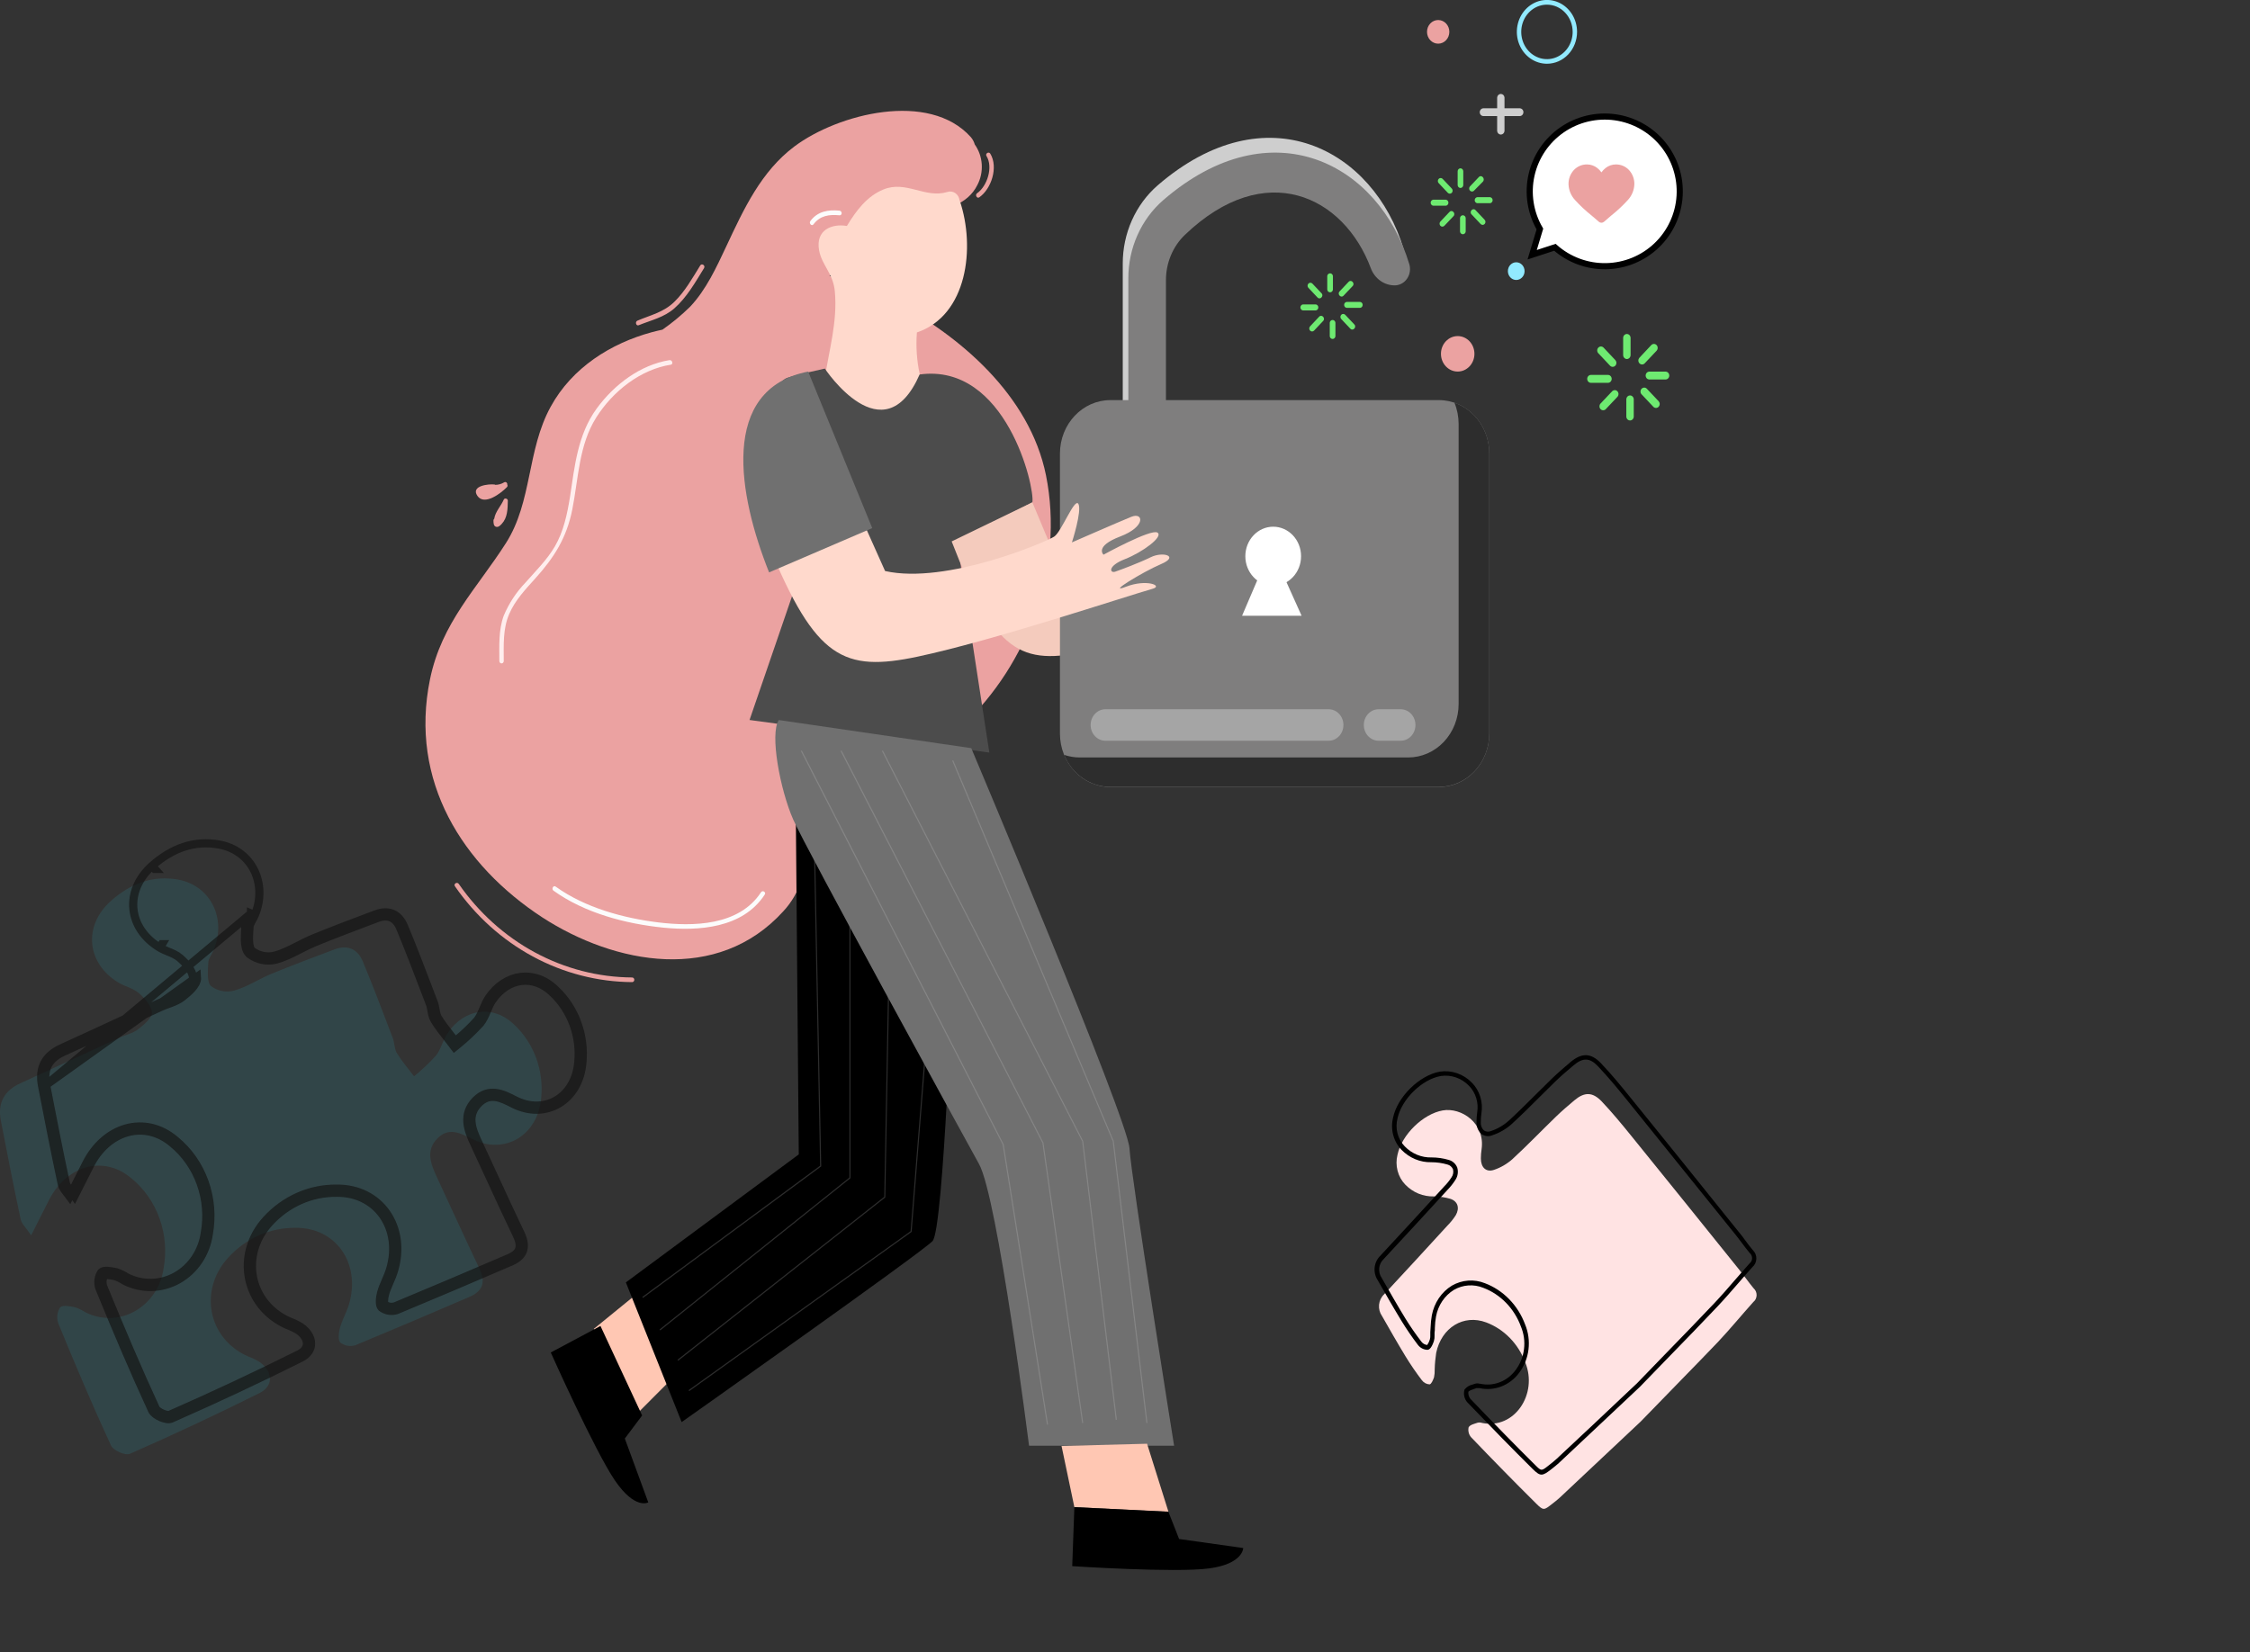 <svg width="275" height="202" viewBox="0 0 275 202" fill="none" xmlns="http://www.w3.org/2000/svg">
<rect x="0" y="0" width="275" height="202" fill="#333333" stroke="none"/>
<g clip-path="url(#clip0)">
<path d="M78.306 157.789L72.58 162.456L76.963 173.727L82.963 167.71" fill="#FFC7B3"/>
<path d="M52.56 83.027C53.989 76.094 58.276 71.978 61.848 66.377C65.071 61.3 64.378 55.055 67.305 49.722C69.937 44.917 74.67 41.974 79.66 40.614C80.095 40.495 80.53 40.398 80.965 40.301C82.158 39.471 83.284 38.538 84.333 37.512C86.304 35.434 87.556 32.696 88.77 30.112C90.918 25.518 93.04 20.942 97.106 17.896C102.43 13.912 113.549 11.066 118.652 16.758C118.876 17.017 119.043 17.326 119.14 17.663C119.64 18.367 119.935 19.21 119.992 20.089C120.048 20.968 119.862 21.846 119.457 22.615C118.265 25.04 115.37 25.837 112.979 25.786C111.357 25.68 109.745 25.433 108.161 25.046C105.884 27.818 104.149 31.683 101.377 33.726C104.043 34.401 106.626 35.402 109.074 36.709C117.244 40.984 125.849 48.27 127.842 58.1C130.109 69.371 125.629 81.194 117.636 88.708C113.576 92.516 108.854 95.447 104.046 98.248C102.768 101.566 101.081 104.612 98.863 106.724C98.593 106.98 98.31 107.219 98.014 107.441C97.554 108.941 96.768 110.305 95.721 111.425C87.696 120.243 75.201 117.937 66.258 112.137C56.568 105.79 49.988 95.538 52.56 83.027Z" fill="#EBA2A1"/>
<path d="M100.109 30.59C99.663 28.097 101.683 27.311 103.509 27.624C104.637 25.757 105.959 23.987 107.978 23.162C110.75 22.023 113.076 24.3 115.788 23.469C115.949 23.415 116.119 23.399 116.286 23.422C116.453 23.446 116.613 23.508 116.755 23.604C116.897 23.7 117.017 23.828 117.107 23.979C117.197 24.13 117.255 24.299 117.276 24.477C117.288 24.501 117.299 24.525 117.309 24.551C119.237 30.243 118.238 38.559 112.066 40.642C111.93 42.359 112.048 44.087 112.415 45.766C112.679 46.71 112.727 47.707 112.555 48.674C112.568 48.869 112.536 49.064 112.463 49.243C112.411 49.392 112.346 49.534 112.27 49.67C112.283 49.894 112.229 50.115 112.115 50.304C112.001 50.492 111.833 50.637 111.636 50.718C109.574 51.737 107.608 52.425 105.314 51.93C104.369 51.769 103.475 51.366 102.709 50.758C101.634 49.847 101.511 48.686 100.909 47.473C100.773 47.218 100.723 46.92 100.77 46.631C100.77 46.574 100.77 46.523 100.77 46.46C101.307 42.88 102.381 39.322 102.037 35.645C101.849 33.431 100.447 32.446 100.109 30.59Z" fill="#FFD9CC"/>
<path d="M200.528 173.79L190.66 183.068C190.354 183.353 190.021 183.609 189.693 183.865C188.716 184.628 188.646 184.702 187.749 183.808C185.063 181.144 182.415 178.435 179.794 175.697C179.656 175.536 179.557 175.342 179.506 175.132C179.454 174.922 179.452 174.702 179.498 174.49C179.675 174.171 180.223 174.057 180.626 173.921C180.806 173.888 180.99 173.902 181.163 173.961C185.117 174.769 187.991 170.403 186.422 166.561C186.003 165.433 185.361 164.413 184.539 163.57C183.717 162.726 182.735 162.079 181.657 161.671C178.88 160.629 176.179 162.297 175.534 165.394C175.43 166.062 175.369 166.737 175.351 167.415C175.363 167.738 175.336 168.061 175.271 168.377C175.158 168.707 174.938 169.213 174.734 169.242C174.551 169.235 174.373 169.186 174.21 169.1C174.047 169.013 173.903 168.891 173.788 168.741C173.081 167.813 172.42 166.848 171.806 165.849C170.812 164.216 169.862 162.548 168.911 160.88C168.633 160.485 168.505 159.994 168.552 159.503C168.6 159.013 168.82 158.559 169.169 158.233C171.751 155.455 174.322 152.664 176.882 149.86C177.272 149.47 177.621 149.037 177.924 148.568C178.429 147.691 178.182 146.86 177.264 146.558C176.602 146.365 175.919 146.265 175.233 146.262C174.594 146.28 173.957 146.163 173.361 145.917C172.765 145.67 172.222 145.3 171.763 144.828C171.31 144.362 170.983 143.777 170.815 143.133C170.647 142.488 170.644 141.808 170.807 141.162C171.344 138.68 173.949 136.176 176.324 135.754C178.606 135.35 181.539 137.308 181.083 140.496C181.027 140.873 180.998 141.253 180.997 141.635C180.997 142.705 181.62 143.342 182.581 143.023C183.425 142.743 184.207 142.286 184.88 141.68C186.696 140.007 188.409 138.219 190.187 136.5C190.902 135.806 191.665 135.157 192.422 134.519C193.647 133.489 194.64 133.472 195.763 134.65C197.009 135.965 198.175 137.377 199.324 138.794C203.772 144.285 208.209 149.788 212.635 155.302C213.215 156.024 213.742 156.793 214.338 157.504C214.454 157.608 214.546 157.737 214.609 157.883C214.671 158.03 214.701 158.189 214.697 158.349C214.693 158.51 214.654 158.667 214.585 158.81C214.515 158.952 214.416 159.076 214.295 159.172C212.85 160.783 211.475 162.462 209.998 164.033C207.204 166.959 204.341 169.845 200.528 173.79Z" fill="#FFE3E3"/>
<path d="M188.404 180.273C188.093 180.273 187.787 180.046 187.292 179.551C184.891 177.171 182.367 174.593 179.337 171.433C179.156 171.229 179.03 170.978 178.969 170.705C178.909 170.432 178.917 170.148 178.993 169.879C179.25 169.553 179.608 169.333 180.003 169.259C180.095 169.23 180.186 169.202 180.266 169.168C180.46 169.109 180.664 169.109 180.857 169.168H180.938C181.73 169.34 182.551 169.275 183.31 168.98C184.069 168.686 184.735 168.173 185.235 167.5C185.795 166.76 186.152 165.871 186.267 164.93C186.383 163.99 186.252 163.034 185.89 162.166C185.487 161.075 184.868 160.087 184.074 159.271C183.28 158.455 182.329 157.829 181.287 157.436C180.708 157.202 180.088 157.103 179.47 157.146C178.851 157.189 178.249 157.374 177.704 157.687C177.14 158.032 176.652 158.503 176.274 159.065C175.896 159.628 175.636 160.27 175.513 160.948C175.433 161.397 175.386 161.852 175.373 162.309C175.373 162.519 175.373 162.724 175.335 162.929C175.335 163.032 175.335 163.134 175.335 163.237C175.349 163.485 175.32 163.734 175.249 163.971C174.911 164.967 174.589 165.007 174.481 165.018C174.255 165.016 174.031 164.96 173.827 164.856C173.623 164.752 173.443 164.601 173.3 164.415C172.587 163.478 171.92 162.504 171.301 161.495C170.351 159.941 169.427 158.324 168.535 156.765L168.395 156.52C168.093 156.067 167.957 155.514 168.012 154.962C168.067 154.411 168.311 153.9 168.696 153.526C171.226 150.81 173.686 148.129 176.41 145.158L176.49 145.067C176.835 144.724 177.143 144.343 177.409 143.929C177.509 143.788 177.577 143.625 177.608 143.453C177.639 143.28 177.631 143.102 177.586 142.932C177.519 142.79 177.424 142.665 177.306 142.566C177.188 142.468 177.05 142.398 176.904 142.363C176.265 142.178 175.606 142.084 174.943 142.084C174.268 142.1 173.597 141.974 172.969 141.712C172.341 141.45 171.769 141.058 171.285 140.559C170.804 140.057 170.455 139.43 170.276 138.74C170.097 138.051 170.093 137.323 170.265 136.631C170.802 134.081 173.488 131.451 175.996 131.007C176.704 130.903 177.425 130.972 178.104 131.209C178.782 131.445 179.401 131.844 179.912 132.373C180.373 132.844 180.719 133.427 180.921 134.072C181.122 134.717 181.172 135.404 181.067 136.073C181.015 136.433 180.988 136.796 180.986 137.16C180.968 137.353 180.994 137.547 181.06 137.727C181.126 137.907 181.232 138.068 181.368 138.196C181.493 138.281 181.635 138.332 181.783 138.345C181.93 138.359 182.079 138.336 182.216 138.276C183.027 138.01 183.778 137.572 184.424 136.99C185.557 135.948 186.675 134.832 187.754 133.757C188.41 133.108 189.06 132.459 189.726 131.815C190.392 131.172 191.197 130.478 191.971 129.823C193.335 128.685 194.474 128.719 195.667 129.977C196.94 131.309 198.132 132.76 199.244 134.138C203.38 139.238 207.498 144.348 211.598 149.467L212.544 150.64C212.807 150.964 213.081 151.306 213.312 151.642C213.543 151.977 213.919 152.45 214.241 152.837C214.379 152.967 214.488 153.128 214.561 153.307C214.634 153.487 214.67 153.681 214.665 153.876C214.661 154.072 214.616 154.264 214.535 154.439C214.453 154.614 214.336 154.769 214.193 154.892C213.618 155.529 213.059 156.173 212.501 156.821C211.658 157.795 210.782 158.802 209.88 159.759C207.962 161.791 206.007 163.8 203.74 166.128L200.431 169.544L199.083 170.813C196.65 173.09 193.609 175.964 190.564 178.822C190.279 179.089 189.973 179.329 189.677 179.556L189.581 179.636C189.043 180.051 188.721 180.273 188.404 180.273ZM180.508 169.697H180.454L180.17 169.8C179.896 169.891 179.552 170.005 179.466 170.158C179.451 170.312 179.465 170.468 179.509 170.616C179.552 170.763 179.624 170.9 179.719 171.018C182.743 174.177 185.267 176.756 187.663 179.129C188.388 179.847 188.388 179.852 189.231 179.192L189.36 179.089C189.65 178.862 189.946 178.634 190.214 178.384C193.26 175.537 196.3 172.691 198.734 170.375L200.077 169.111C201.264 167.881 202.354 166.76 203.38 165.696C205.647 163.367 207.602 161.352 209.52 159.326C210.411 158.381 211.282 157.379 212.119 156.406C212.683 155.757 213.248 155.108 213.817 154.471C213.915 154.4 213.995 154.305 214.052 154.195C214.109 154.085 214.14 153.963 214.144 153.837C214.148 153.712 214.123 153.588 214.073 153.474C214.023 153.361 213.948 153.261 213.854 153.184C213.521 152.791 213.21 152.37 212.904 151.966C212.598 151.562 212.41 151.3 212.152 150.981L211.206 149.809C207.085 144.693 202.966 139.583 198.852 134.479C197.745 133.113 196.564 131.673 195.307 130.353C194.308 129.3 193.475 129.271 192.325 130.239C191.557 130.888 190.805 131.525 190.102 132.208C189.398 132.891 188.791 133.495 188.141 134.144C187.067 135.225 185.933 136.341 184.789 137.394C184.088 138.026 183.273 138.5 182.394 138.788C182.177 138.88 181.943 138.913 181.711 138.885C181.48 138.858 181.258 138.769 181.067 138.629C180.862 138.449 180.701 138.219 180.597 137.96C180.492 137.701 180.447 137.419 180.465 137.138C180.466 136.743 180.494 136.349 180.551 135.959C180.642 135.379 180.598 134.783 180.424 134.224C180.25 133.665 179.951 133.159 179.552 132.749C179.103 132.281 178.558 131.929 177.96 131.72C177.362 131.511 176.727 131.45 176.104 131.542C173.778 131.952 171.307 134.388 170.807 136.728C170.651 137.329 170.651 137.963 170.806 138.563C170.961 139.164 171.266 139.71 171.688 140.143C172.123 140.591 172.639 140.942 173.205 141.175C173.77 141.408 174.374 141.517 174.981 141.498C175.691 141.498 176.398 141.601 177.081 141.805C177.309 141.866 177.519 141.983 177.697 142.145C177.875 142.306 178.016 142.51 178.107 142.739C178.182 142.99 178.2 143.255 178.162 143.515C178.124 143.774 178.03 144.021 177.887 144.236C177.599 144.69 177.266 145.11 176.893 145.488L176.813 145.579C174.084 148.551 171.624 151.232 169.094 153.947C168.797 154.23 168.611 154.62 168.57 155.04C168.53 155.461 168.638 155.883 168.873 156.224L169.013 156.469C169.905 158.028 170.823 159.639 171.769 161.187C172.377 162.171 173.034 163.121 173.735 164.033C173.821 164.145 173.928 164.238 174.049 164.305C174.17 164.373 174.302 164.414 174.438 164.426C174.581 164.221 174.69 163.992 174.761 163.749C174.808 163.573 174.826 163.39 174.814 163.208C174.814 163.089 174.814 162.975 174.814 162.861C174.814 162.747 174.841 162.457 174.852 162.258C174.868 161.77 174.918 161.285 175.002 160.806C175.142 160.049 175.434 159.333 175.857 158.705C176.281 158.078 176.826 157.554 177.457 157.169C178.069 156.816 178.746 156.607 179.441 156.556C180.136 156.505 180.833 156.613 181.486 156.873C182.597 157.293 183.611 157.96 184.459 158.83C185.306 159.7 185.969 160.752 186.401 161.916C186.8 162.879 186.943 163.94 186.815 164.984C186.686 166.027 186.29 167.014 185.67 167.836C185.107 168.592 184.357 169.166 183.503 169.496C182.649 169.826 181.726 169.897 180.836 169.703H180.744C180.666 169.694 180.587 169.692 180.508 169.697Z" fill="black"/>
<path d="M83.312 173.852L76.496 156.775L97.628 141.127L97.171 88.406L116.482 117.778C116.482 117.778 115.343 150.275 113.979 151.721C112.614 153.166 83.312 173.852 83.312 173.852Z" fill="black"/>
<path d="M120.918 92.003L91.611 88.019L99.792 64.186C99.792 64.186 91.955 47.245 96.381 46.141C96.999 45.902 100.813 45.06 100.813 45.06C100.813 45.06 107.968 55.875 112.399 45.782C122.959 44.337 126.515 59.609 126.177 61.413L116.976 66.109L118.533 76.475L120.918 92.003Z" fill="#4C4C4C"/>
<path d="M126.177 61.413L116.315 66.189C121.563 79.794 124.711 81.461 133.101 79.555C141.491 77.648 156.198 72.394 159.636 71.318C160.786 70.965 158.9 70.128 156.591 71.085C154.281 72.041 158.481 69.291 160.576 68.335C162.671 67.379 160.786 66.787 159.427 67.504C158.068 68.221 156.043 69.018 155.414 69.257C154.786 69.496 154.496 68.574 156.488 67.743C158.481 66.912 160.893 64.994 160.157 64.521C159.421 64.049 154.077 67.197 154.077 67.197C154.077 67.197 153.002 66.189 155.962 64.994C158.922 63.798 158.583 62.011 157.219 62.609C155.855 63.206 150.51 65.711 150.51 65.711C150.51 65.711 151.665 61.892 151.246 61.06C150.827 60.229 149.355 64.402 148.517 64.994C147.679 65.586 136.351 70.845 129.427 69.172L126.177 61.413Z" fill="#F4CBBD"/>
<path d="M169.772 33.083C170.067 33.083 170.358 33.01 170.622 32.868C170.885 32.727 171.114 32.522 171.288 32.27C171.463 32.018 171.579 31.725 171.627 31.417C171.676 31.108 171.655 30.792 171.566 30.493C167.919 18.244 154.764 11.185 141.486 22.666C140.151 23.826 139.077 25.286 138.34 26.94C137.603 28.594 137.223 30.4 137.226 32.229V49.716C139.251 52.175 141.829 50.678 141.829 48.577V32.446C141.828 31.404 142.032 30.372 142.43 29.419C142.828 28.466 143.41 27.612 144.139 26.913C153.964 17.504 163.563 22.154 166.866 31C167.099 31.614 167.501 32.141 168.019 32.512C168.536 32.883 169.147 33.082 169.772 33.083Z" fill="#CECECE"/>
<path d="M170.454 34.888C170.749 34.888 171.041 34.814 171.304 34.673C171.567 34.532 171.796 34.327 171.97 34.074C172.145 33.822 172.261 33.53 172.31 33.221C172.358 32.913 172.337 32.596 172.248 32.298C168.596 20.054 155.446 12.99 142.168 24.471C140.833 25.631 139.758 27.092 139.021 28.747C138.285 30.402 137.904 32.21 137.908 34.039V51.526C139.933 53.979 142.506 52.482 142.506 50.353V34.244C142.505 33.202 142.711 32.171 143.11 31.218C143.509 30.265 144.092 29.411 144.821 28.712C154.641 19.308 164.245 23.953 167.548 32.799C167.78 33.415 168.18 33.944 168.698 34.316C169.216 34.689 169.828 34.888 170.454 34.888Z" fill="#7F7E7E"/>
<path d="M175.858 48.913H135.717C132.311 48.913 129.55 51.839 129.55 55.448V89.681C129.55 93.29 132.311 96.216 135.717 96.216H175.858C179.264 96.216 182.025 93.29 182.025 89.681V55.448C182.025 51.839 179.264 48.913 175.858 48.913Z" fill="#7F7E7E"/>
<path d="M177.765 49.232C178.103 50.053 178.276 50.938 178.276 51.833V86.072C178.276 86.93 178.116 87.779 177.806 88.572C177.496 89.365 177.042 90.085 176.469 90.691C175.897 91.297 175.217 91.778 174.469 92.106C173.721 92.433 172.919 92.602 172.109 92.601H131.968C131.32 92.601 130.677 92.493 130.061 92.282C130.542 93.447 131.334 94.438 132.339 95.133C133.343 95.829 134.517 96.199 135.717 96.199H175.859C177.494 96.199 179.062 95.51 180.219 94.285C181.375 93.059 182.025 91.397 182.025 89.664V55.448C182.025 54.068 181.612 52.724 180.847 51.608C180.082 50.491 179.003 49.66 177.765 49.232Z" fill="#2D2D2D"/>
<path d="M104.675 61.977L94.002 66.793C99.68 80.511 103.091 82.196 112.174 80.272C121.257 78.348 137.162 73.048 140.911 71.967C142.163 71.602 140.116 70.76 137.619 71.728C135.121 72.695 139.665 69.918 141.916 68.956C144.167 67.994 142.141 67.39 140.664 68.113C139.187 68.836 137.001 69.644 136.319 69.883C135.637 70.123 135.325 69.2 137.484 68.358C139.644 67.515 142.254 65.586 141.459 65.108C140.664 64.629 134.874 67.811 134.874 67.811C134.874 67.811 133.735 66.793 136.915 65.586C140.095 64.379 139.757 62.58 138.279 63.178C136.802 63.776 131.012 66.309 131.012 66.309C131.012 66.309 132.258 62.455 131.807 61.613C131.355 60.77 129.76 64.982 128.852 65.597C127.945 66.212 115.676 71.494 108.177 69.809L104.675 61.977Z" fill="#FFD9CC"/>
<path d="M106.608 64.561L94.001 69.975C90.241 60.588 87.873 47.587 98.777 45.424L106.608 64.561Z" fill="#707070"/>
<path d="M85.59 32.446C84.628 34 83.704 35.656 82.399 36.92C81.094 38.184 79.499 38.525 77.914 39.197C77.592 39.328 77.731 39.874 78.053 39.766C79.563 39.145 81.158 38.815 82.431 37.688C83.946 36.351 84.988 34.501 86.052 32.776C86.24 32.446 85.778 32.155 85.59 32.446Z" fill="#EBA2A1"/>
<path d="M121.036 18.784C120.848 18.477 120.381 18.784 120.574 19.075C121.412 20.446 120.65 22.769 119.42 23.628C119.129 23.828 119.42 24.323 119.688 24.124C121.16 23.105 122.041 20.441 121.036 18.784Z" fill="#EBA2A1"/>
<path d="M61.569 61.083C61.252 61.829 60.526 62.575 60.408 63.411C60.379 63.435 60.355 63.465 60.339 63.499C60.322 63.534 60.313 63.572 60.312 63.611C60.312 63.895 60.312 64.299 60.612 64.396C60.913 64.493 61.15 64.231 61.327 64.043C62.03 63.292 62.052 62.222 62.068 61.197C62.073 60.964 61.681 60.821 61.569 61.083Z" fill="#EBA2A1"/>
<g opacity="0.6">
<path opacity="0.3" d="M78.585 158.671L78.51 158.551L100.233 142.516L99.384 98.686L99.518 98.68L100.372 142.59L100.34 142.613L78.585 158.671Z" fill="#FCFCFC"/>
<path opacity="0.3" d="M80.696 162.644L80.616 162.53L103.815 143.962V99.403H103.95V144.036L103.923 144.053L80.696 162.644Z" fill="#FCFCFC"/>
<path opacity="0.3" d="M82.888 166.35L82.807 166.236L108.075 146.313L108.923 100.126H109.058L108.204 146.381L108.182 146.404L82.888 166.35Z" fill="#FCFCFC"/>
<path opacity="0.3" d="M84.236 170.067L84.166 169.947L111.293 150.52L115.23 101.202L115.364 101.213L111.422 150.599L111.395 150.616L84.236 170.067Z" fill="#FCFCFC"/>
</g>
<path d="M61.998 59.233C62.004 59.183 61.997 59.131 61.977 59.084C61.957 59.038 61.924 58.998 61.884 58.971C61.843 58.943 61.795 58.929 61.747 58.929C61.699 58.929 61.652 58.944 61.611 58.971C61.283 59.168 60.913 59.272 60.537 59.273C60.515 59.253 60.489 59.239 60.462 59.233C59.774 59.136 57.491 59.37 58.35 60.622C59.21 61.874 61.262 60.269 61.955 59.558C61.997 59.517 62.024 59.463 62.032 59.404C62.039 59.344 62.028 59.284 61.998 59.233Z" fill="#EBA2A1"/>
<path d="M118.71 91.463C118.71 91.463 137.838 136.779 138.048 140.387C138.257 143.996 143.5 176.738 143.5 176.738H125.774C125.774 176.738 121.933 146.404 119.661 142.306C117.389 138.207 98.535 103.792 96.945 100.183C95.355 96.574 94.055 89.71 95.189 88.025L118.71 91.463Z" fill="#707070"/>
<path d="M93.013 109.08C90.327 113.207 84.655 113.281 80.439 112.763C76.222 112.245 71.5 110.976 67.912 108.386C67.627 108.181 67.375 108.676 67.644 108.881C71.479 111.642 76.523 112.945 81.072 113.406C85.37 113.833 90.779 113.492 93.464 109.37C93.674 109.069 93.207 108.784 93.013 109.08Z" fill="#FCFCFC"/>
<path d="M102.597 25.752C101.232 25.621 99.943 25.82 99.046 27.021C98.831 27.306 99.213 27.71 99.427 27.425C100.238 26.338 101.372 26.201 102.597 26.321C102.962 26.355 102.956 25.78 102.597 25.752Z" fill="#FCFCFC"/>
<g opacity="0.3">
<path opacity="0.5" d="M127.966 174.176L122.546 139.926L97.885 91.816L98.003 91.747L122.675 139.892L128.095 174.148L127.966 174.176Z" fill="#FCFCFC"/>
<path opacity="0.5" d="M132.263 173.977L127.407 139.727L102.741 91.816L102.859 91.747L127.536 139.693L132.392 173.954L132.263 173.977Z" fill="#FCFCFC"/>
<path opacity="0.5" d="M136.372 173.579L132.263 139.528L107.79 91.816L107.908 91.747L132.392 139.499L136.506 173.556L136.372 173.579Z" fill="#FCFCFC"/>
<path opacity="0.5" d="M140.111 173.972L136.002 139.528L116.379 93L116.503 92.943L136.13 139.499L140.245 173.954L140.111 173.972Z" fill="#FCFCFC"/>
</g>
<path d="M81.819 44.029C78.269 44.599 75.046 47.018 72.892 49.995C70.614 53.154 70.243 56.939 69.669 60.73C69.33 62.836 68.885 64.971 67.816 66.804C66.838 68.472 65.457 69.815 64.206 71.244C63.098 72.397 62.203 73.76 61.569 75.263C60.919 77.033 61.031 78.951 61.031 80.818C61.031 80.894 61.06 80.966 61.11 81.019C61.16 81.073 61.229 81.103 61.3 81.103C61.371 81.103 61.44 81.073 61.49 81.019C61.54 80.966 61.569 80.894 61.569 80.818C61.569 78.883 61.45 76.885 62.229 75.08C62.954 73.373 64.233 72.041 65.42 70.72C67.708 68.187 69.255 65.768 69.948 62.284C70.706 58.448 70.749 54.401 72.876 51.036C74.922 47.798 78.317 45.151 82.007 44.581C82.303 44.525 82.184 43.978 81.819 44.029Z" fill="#FFEEEE"/>
<path d="M77.259 119.497C73.13 119.471 69.063 118.424 65.384 116.437C61.705 114.451 58.515 111.58 56.068 108.055C55.864 107.765 55.402 108.055 55.601 108.346C58.098 111.954 61.357 114.894 65.118 116.929C68.878 118.964 73.036 120.038 77.259 120.066C77.33 120.066 77.398 120.036 77.449 119.983C77.499 119.929 77.527 119.857 77.527 119.781C77.527 119.706 77.499 119.634 77.449 119.58C77.398 119.527 77.33 119.497 77.259 119.497Z" fill="#EBA2A1"/>
<path d="M129.744 176.772L131.312 184.252L142.807 184.804L140.197 176.499" fill="#FFC7B3"/>
<path d="M131.312 184.252L142.807 184.821L144.112 188.145L151.949 189.249C151.949 189.249 151.949 191.19 147.77 191.743C143.591 192.295 131.049 191.464 131.049 191.464L131.312 184.252Z" fill="black"/>
<path d="M73.391 162.103L78.483 173.044L76.367 175.861L79.235 183.671C79.235 183.671 77.624 184.605 75.158 180.99C72.693 177.375 67.316 165.342 67.316 165.342L73.391 162.103Z" fill="black"/>
<path d="M162.381 86.704H135.115C134.112 86.704 133.299 87.565 133.299 88.628V88.634C133.299 89.696 134.112 90.558 135.115 90.558H162.381C163.383 90.558 164.196 89.696 164.196 88.634V88.628C164.196 87.565 163.383 86.704 162.381 86.704Z" fill="#A5A5A5"/>
<path d="M171.185 86.704H168.505C167.502 86.704 166.689 87.565 166.689 88.628V88.634C166.689 89.696 167.502 90.558 168.505 90.558H171.185C172.188 90.558 173 89.696 173 88.634V88.628C173 87.565 172.188 86.704 171.185 86.704Z" fill="#A5A5A5"/>
<path d="M189.077 7.793C188.349 7.794 187.638 7.566 187.032 7.139C186.426 6.711 185.954 6.102 185.674 5.39C185.395 4.678 185.321 3.893 185.463 3.137C185.604 2.38 185.954 1.685 186.468 1.139C186.983 0.593 187.638 0.221 188.352 0.07C189.066 -0.081 189.806 -0.004 190.479 0.291C191.152 0.586 191.727 1.086 192.131 1.727C192.536 2.368 192.752 3.122 192.752 3.894C192.752 4.927 192.365 5.918 191.676 6.649C190.987 7.38 190.052 7.791 189.077 7.793ZM189.077 0.57C188.455 0.568 187.847 0.763 187.33 1.128C186.812 1.494 186.408 2.014 186.17 2.623C185.931 3.231 185.869 3.901 185.99 4.548C186.111 5.194 186.41 5.788 186.85 6.254C187.29 6.72 187.85 7.037 188.46 7.166C189.07 7.294 189.703 7.228 190.277 6.975C190.851 6.722 191.342 6.294 191.687 5.746C192.032 5.197 192.215 4.553 192.214 3.894C192.213 3.013 191.882 2.168 191.294 1.545C190.706 0.922 189.909 0.571 189.077 0.57Z" fill="#92EAFF"/>
<path d="M194.519 28.011C193.859 28.011 193.214 27.804 192.666 27.416C192.117 27.027 191.689 26.475 191.437 25.829C191.185 25.183 191.118 24.473 191.247 23.787C191.376 23.101 191.694 22.471 192.16 21.977C192.627 21.483 193.221 21.146 193.868 21.01C194.515 20.873 195.186 20.943 195.795 21.211C196.405 21.478 196.926 21.931 197.292 22.513C197.659 23.094 197.854 23.777 197.854 24.477C197.853 25.414 197.501 26.312 196.876 26.974C196.251 27.637 195.403 28.01 194.519 28.011ZM194.519 21.511C193.965 21.511 193.424 21.685 192.964 22.011C192.504 22.337 192.145 22.8 191.933 23.342C191.721 23.884 191.666 24.48 191.774 25.055C191.882 25.63 192.149 26.159 192.54 26.574C192.931 26.988 193.43 27.271 193.973 27.385C194.516 27.5 195.078 27.441 195.59 27.216C196.101 26.992 196.538 26.612 196.846 26.124C197.153 25.637 197.317 25.063 197.317 24.477C197.316 23.69 197.021 22.937 196.496 22.381C195.972 21.825 195.261 21.512 194.519 21.511Z" fill="#92EAFF"/>
<path d="M175.777 5.339C176.531 5.339 177.142 4.692 177.142 3.893C177.142 3.095 176.531 2.448 175.777 2.448C175.024 2.448 174.413 3.095 174.413 3.893C174.413 4.692 175.024 5.339 175.777 5.339Z" fill="#EBA2A1"/>
<path d="M185.317 34.227C185.881 34.227 186.338 33.743 186.338 33.146C186.338 32.548 185.881 32.064 185.317 32.064C184.754 32.064 184.297 32.548 184.297 33.146C184.297 33.743 184.754 34.227 185.317 34.227Z" fill="#92EAFF"/>
<path d="M178.163 45.424C179.293 45.424 180.209 44.453 180.209 43.255C180.209 42.057 179.293 41.087 178.163 41.087C177.032 41.087 176.116 42.057 176.116 43.255C176.116 44.453 177.032 45.424 178.163 45.424Z" fill="#EBA2A1"/>
<path d="M185.795 13.24H183.883V11.908C183.871 11.791 183.819 11.683 183.736 11.604C183.653 11.525 183.546 11.482 183.435 11.482C183.324 11.482 183.216 11.525 183.134 11.604C183.051 11.683 182.998 11.791 182.986 11.908V13.24H181.257C181.146 13.253 181.044 13.309 180.97 13.396C180.896 13.484 180.854 13.598 180.854 13.715C180.854 13.833 180.896 13.947 180.97 14.034C181.044 14.122 181.146 14.178 181.257 14.191H182.986V16.024C182.998 16.141 183.051 16.249 183.134 16.328C183.216 16.406 183.324 16.45 183.435 16.45C183.546 16.45 183.653 16.406 183.736 16.328C183.819 16.249 183.871 16.141 183.883 16.024V14.191H185.795C185.906 14.178 186.008 14.122 186.082 14.034C186.156 13.947 186.198 13.833 186.198 13.715C186.198 13.598 186.156 13.484 186.082 13.396C186.008 13.309 185.906 13.253 185.795 13.24Z" fill="#CECECE"/>
<path d="M178.157 20.942V22.615C178.157 22.712 178.193 22.805 178.258 22.873C178.322 22.941 178.41 22.98 178.501 22.98C178.592 22.98 178.68 22.941 178.744 22.873C178.809 22.805 178.845 22.712 178.845 22.615V20.942C178.845 20.845 178.809 20.752 178.744 20.684C178.68 20.616 178.592 20.577 178.501 20.577C178.41 20.577 178.322 20.616 178.258 20.684C178.193 20.752 178.157 20.845 178.157 20.942Z" fill="#6EEA71"/>
<path d="M175.837 22.387L176.954 23.572C177.019 23.64 177.107 23.679 177.198 23.679C177.29 23.679 177.378 23.64 177.443 23.572C177.507 23.503 177.544 23.41 177.544 23.312C177.544 23.215 177.507 23.122 177.443 23.053L176.325 21.869C176.261 21.801 176.173 21.762 176.081 21.762C175.989 21.762 175.901 21.801 175.837 21.869C175.772 21.938 175.735 22.031 175.735 22.128C175.735 22.226 175.772 22.319 175.837 22.387Z" fill="#6EEA71"/>
<path d="M175.165 25.148H176.723C176.808 25.137 176.885 25.094 176.942 25.026C176.998 24.958 177.029 24.871 177.029 24.781C177.029 24.691 176.998 24.604 176.942 24.536C176.885 24.469 176.808 24.425 176.723 24.414H175.165C175.081 24.425 175.003 24.469 174.947 24.536C174.89 24.604 174.859 24.691 174.859 24.781C174.859 24.871 174.89 24.958 174.947 25.026C175.003 25.094 175.081 25.137 175.165 25.148Z" fill="#6EEA71"/>
<path d="M176.535 27.602L177.652 26.423C177.964 26.087 177.475 25.569 177.163 25.905L176.046 27.084C175.981 27.152 175.945 27.245 175.945 27.343C175.945 27.44 175.981 27.533 176.046 27.602C176.111 27.67 176.199 27.709 176.29 27.709C176.382 27.709 176.47 27.67 176.535 27.602Z" fill="#6EEA71"/>
<path d="M179.14 28.313V26.64C179.13 26.55 179.089 26.468 179.025 26.408C178.961 26.348 178.879 26.315 178.794 26.315C178.709 26.315 178.626 26.348 178.563 26.408C178.499 26.468 178.458 26.55 178.447 26.64V28.313C178.458 28.403 178.499 28.485 178.563 28.545C178.626 28.604 178.709 28.637 178.794 28.637C178.879 28.637 178.961 28.604 179.025 28.545C179.089 28.485 179.13 28.403 179.14 28.313Z" fill="#6EEA71"/>
<path d="M181.455 26.867L180.338 25.683C180.026 25.348 179.537 25.866 179.849 26.201L180.966 27.385C181.031 27.454 181.119 27.493 181.211 27.493C181.302 27.493 181.39 27.454 181.455 27.385C181.52 27.317 181.556 27.223 181.556 27.126C181.556 27.029 181.52 26.936 181.455 26.867Z" fill="#6EEA71"/>
<path d="M182.127 24.107H180.548C180.463 24.118 180.385 24.161 180.329 24.229C180.273 24.296 180.242 24.384 180.242 24.474C180.242 24.564 180.273 24.651 180.329 24.719C180.385 24.786 180.463 24.83 180.548 24.841H182.127C182.211 24.83 182.289 24.786 182.345 24.719C182.402 24.651 182.433 24.564 182.433 24.474C182.433 24.384 182.402 24.296 182.345 24.229C182.289 24.161 182.211 24.118 182.127 24.107Z" fill="#6EEA71"/>
<path d="M180.762 21.63L179.645 22.809C179.589 22.879 179.561 22.969 179.564 23.061C179.568 23.153 179.604 23.24 179.665 23.306C179.726 23.371 179.808 23.41 179.894 23.415C179.981 23.42 180.066 23.39 180.134 23.332L181.251 22.2C181.557 21.835 181.074 21.317 180.762 21.63Z" fill="#6EEA71"/>
<path d="M198.386 41.257V43.46C198.398 43.579 198.451 43.688 198.535 43.768C198.619 43.847 198.728 43.892 198.84 43.892C198.953 43.892 199.061 43.847 199.145 43.768C199.229 43.688 199.282 43.579 199.294 43.46V41.257C199.282 41.139 199.229 41.029 199.145 40.95C199.061 40.87 198.953 40.826 198.84 40.826C198.728 40.826 198.619 40.87 198.535 40.95C198.451 41.029 198.398 41.139 198.386 41.257Z" fill="#6EEA71"/>
<path d="M195.33 43.164L196.801 44.724C196.888 44.806 197.002 44.849 197.118 44.846C197.235 44.842 197.345 44.791 197.428 44.704C197.51 44.617 197.558 44.5 197.561 44.376C197.565 44.253 197.523 44.133 197.446 44.041L195.974 42.481C195.887 42.399 195.774 42.355 195.657 42.359C195.541 42.363 195.43 42.413 195.348 42.501C195.266 42.588 195.218 42.705 195.215 42.828C195.211 42.952 195.252 43.072 195.33 43.164Z" fill="#6EEA71"/>
<path d="M194.449 46.801H196.528C196.649 46.801 196.765 46.751 196.85 46.66C196.936 46.569 196.984 46.446 196.984 46.318C196.984 46.189 196.936 46.066 196.85 45.975C196.765 45.885 196.649 45.834 196.528 45.834H194.449C194.328 45.834 194.212 45.885 194.126 45.975C194.04 46.066 193.992 46.189 193.992 46.318C193.992 46.446 194.04 46.569 194.126 46.66C194.212 46.751 194.328 46.801 194.449 46.801Z" fill="#6EEA71"/>
<path d="M196.248 50.035L197.72 48.475C197.79 48.382 197.825 48.264 197.819 48.145C197.812 48.026 197.764 47.914 197.684 47.83C197.604 47.746 197.498 47.696 197.386 47.69C197.273 47.684 197.163 47.722 197.075 47.798L195.604 49.352C195.526 49.444 195.485 49.564 195.488 49.687C195.492 49.81 195.54 49.928 195.622 50.015C195.704 50.102 195.815 50.153 195.931 50.157C196.048 50.16 196.161 50.117 196.248 50.035Z" fill="#6EEA71"/>
<path d="M188.21 27.996C187.05 26.007 186.684 23.656 187.185 21.41C187.686 19.165 189.016 17.19 190.911 15.879C192.806 14.568 195.127 14.018 197.41 14.338C199.694 14.658 201.773 15.825 203.232 17.605C204.692 19.386 205.426 21.65 205.287 23.947C205.148 26.243 204.147 28.403 202.484 29.996C200.82 31.589 198.616 32.498 196.31 32.542C194.005 32.586 191.767 31.761 190.044 30.233L187.265 31.142L188.21 27.996Z" fill="white" stroke="black" stroke-width="0.75" stroke-miterlimit="10"/>
<path d="M191.708 22.516C191.729 23.238 192.013 23.927 192.505 24.456C193.119 25.133 193.787 25.759 194.503 26.327C194.781 26.563 195.095 26.829 195.42 27.114C195.506 27.19 195.617 27.231 195.731 27.231C195.846 27.231 195.956 27.19 196.042 27.114C196.367 26.837 196.681 26.56 196.959 26.327C197.674 25.757 198.342 25.132 198.957 24.456C199.449 23.927 199.733 23.238 199.754 22.516C199.766 21.885 199.538 21.273 199.115 20.803C198.911 20.58 198.662 20.403 198.385 20.282C198.108 20.161 197.809 20.1 197.506 20.102C197.048 20.1 196.602 20.253 196.242 20.537C196.047 20.689 195.874 20.869 195.731 21.072C195.588 20.869 195.416 20.689 195.22 20.537C194.86 20.253 194.414 20.1 193.956 20.102C193.653 20.1 193.354 20.161 193.077 20.282C192.8 20.403 192.551 20.58 192.347 20.803C191.924 21.273 191.696 21.885 191.708 22.516Z" fill="#EBA2A1"/>
<path d="M199.681 50.974V48.771C199.669 48.652 199.615 48.543 199.532 48.463C199.448 48.384 199.339 48.34 199.227 48.34C199.114 48.34 199.006 48.384 198.922 48.463C198.838 48.543 198.785 48.652 198.773 48.771V50.974C198.785 51.092 198.838 51.202 198.922 51.282C199.006 51.361 199.114 51.405 199.227 51.405C199.339 51.405 199.448 51.361 199.532 51.282C199.615 51.202 199.669 51.092 199.681 50.974Z" fill="#6EEA71"/>
<path d="M202.737 49.067L201.265 47.507C201.178 47.425 201.065 47.382 200.949 47.385C200.832 47.389 200.721 47.44 200.639 47.527C200.557 47.614 200.509 47.731 200.506 47.855C200.502 47.978 200.543 48.098 200.621 48.19L202.093 49.75C202.18 49.832 202.293 49.876 202.409 49.872C202.526 49.868 202.636 49.818 202.719 49.73C202.801 49.643 202.849 49.526 202.852 49.403C202.856 49.279 202.814 49.159 202.737 49.067Z" fill="#6EEA71"/>
<path d="M203.618 45.43H201.539C201.428 45.443 201.324 45.499 201.249 45.588C201.174 45.676 201.132 45.791 201.132 45.911C201.132 46.03 201.174 46.145 201.249 46.234C201.324 46.322 201.428 46.379 201.539 46.392H203.618C203.73 46.379 203.834 46.322 203.909 46.234C203.984 46.145 204.025 46.03 204.025 45.911C204.025 45.791 203.984 45.676 203.909 45.588C203.834 45.499 203.73 45.443 203.618 45.43Z" fill="#6EEA71"/>
<path d="M201.819 42.191L200.358 43.751C200.281 43.843 200.239 43.963 200.243 44.086C200.246 44.209 200.294 44.327 200.376 44.414C200.459 44.501 200.569 44.552 200.686 44.556C200.802 44.559 200.916 44.516 201.003 44.434L202.474 42.874C202.56 42.782 202.607 42.657 202.606 42.528C202.605 42.399 202.556 42.276 202.469 42.185C202.382 42.094 202.265 42.044 202.143 42.045C202.021 42.046 201.904 42.099 201.819 42.191Z" fill="#6EEA71"/>
<path d="M162.22 33.738V35.411C162.23 35.501 162.271 35.583 162.335 35.643C162.399 35.703 162.481 35.736 162.566 35.736C162.651 35.736 162.733 35.703 162.797 35.643C162.861 35.583 162.902 35.501 162.913 35.411V33.738C162.902 33.648 162.861 33.566 162.797 33.506C162.733 33.447 162.651 33.414 162.566 33.414C162.481 33.414 162.399 33.447 162.335 33.506C162.271 33.566 162.23 33.648 162.22 33.738Z" fill="#6EEA71"/>
<path d="M159.916 35.189L161.033 36.373C161.345 36.703 161.839 36.185 161.522 35.855L160.404 34.671C160.34 34.603 160.252 34.564 160.16 34.564C160.068 34.564 159.98 34.603 159.916 34.671C159.851 34.74 159.814 34.833 159.814 34.93C159.814 35.028 159.851 35.121 159.916 35.189Z" fill="#6EEA71"/>
<path d="M159.244 37.95H160.823C160.908 37.939 160.985 37.895 161.042 37.828C161.098 37.76 161.129 37.673 161.129 37.583C161.129 37.493 161.098 37.406 161.042 37.338C160.985 37.27 160.908 37.227 160.823 37.216H159.244C159.159 37.227 159.082 37.27 159.025 37.338C158.969 37.406 158.938 37.493 158.938 37.583C158.938 37.673 158.969 37.76 159.025 37.828C159.082 37.895 159.159 37.939 159.244 37.95Z" fill="#6EEA71"/>
<path d="M160.609 40.415L161.721 39.231C162.037 38.901 161.549 38.383 161.232 38.713L160.12 39.897C160.055 39.965 160.019 40.059 160.019 40.156C160.019 40.253 160.055 40.346 160.12 40.415C160.185 40.483 160.273 40.522 160.364 40.522C160.456 40.522 160.544 40.483 160.609 40.415Z" fill="#6EEA71"/>
<path d="M163.219 41.115V39.441C163.208 39.352 163.167 39.27 163.103 39.21C163.04 39.15 162.957 39.117 162.872 39.117C162.787 39.117 162.705 39.15 162.641 39.21C162.577 39.27 162.536 39.352 162.526 39.441V41.115C162.536 41.204 162.577 41.287 162.641 41.346C162.705 41.406 162.787 41.439 162.872 41.439C162.957 41.439 163.04 41.406 163.103 41.346C163.167 41.287 163.208 41.204 163.219 41.115Z" fill="#6EEA71"/>
<path d="M165.534 39.669L164.417 38.485C164.352 38.416 164.264 38.378 164.172 38.378C164.081 38.378 163.993 38.416 163.928 38.485C163.863 38.554 163.827 38.647 163.827 38.744C163.827 38.841 163.863 38.934 163.928 39.003L165.045 40.187C165.357 40.517 165.851 39.999 165.534 39.669Z" fill="#6EEA71"/>
<path d="M166.206 36.908H164.627C164.535 36.908 164.448 36.947 164.383 37.015C164.319 37.083 164.283 37.176 164.283 37.273C164.283 37.369 164.319 37.462 164.383 37.53C164.448 37.599 164.535 37.637 164.627 37.637H166.206C166.297 37.637 166.384 37.599 166.449 37.53C166.513 37.462 166.55 37.369 166.55 37.273C166.55 37.176 166.513 37.083 166.449 37.015C166.384 36.947 166.297 36.908 166.206 36.908Z" fill="#6EEA71"/>
<path d="M164.836 34.449L163.719 35.633C163.407 35.969 163.896 36.487 164.207 36.151L165.325 34.967C165.642 34.637 165.153 34.119 164.836 34.449Z" fill="#6EEA71"/>
<path d="M155.613 71.608C157.494 71.608 159.019 69.992 159.019 67.999C159.019 66.006 157.494 64.39 155.613 64.39C153.732 64.39 152.208 66.006 152.208 67.999C152.208 69.992 153.732 71.608 155.613 71.608Z" fill="white"/>
<path d="M154.028 70.094L151.81 75.274H159.083L156.698 69.975L154.028 70.094Z" fill="white"/>
<g opacity="0.66">
<path opacity="0.66" d="M3.809 151.015C3.159 150.053 2.643 149.609 2.53 149.074C1.676 145.089 0.886 141.042 0.108 137.018C-0.322 134.792 0.548 133.318 2.498 132.43C6.484 130.619 10.448 128.758 14.428 126.925C15.266 126.538 16.211 126.356 16.942 125.787C17.672 125.218 18.607 124.404 18.553 123.76C18.5 122.929 17.667 122.019 16.969 121.409C16.27 120.8 15.309 120.618 14.514 120.146C10.593 117.801 10.12 113.207 13.553 110.145C15.916 108.038 18.682 106.951 21.814 107.543C25.746 108.289 27.723 112.319 26.111 116.161C25.891 116.679 25.477 117.174 25.456 117.692C25.413 118.671 25.262 120.038 25.773 120.539C26.177 120.843 26.639 121.051 27.127 121.149C27.614 121.247 28.116 121.233 28.598 121.108C30.209 120.658 31.654 119.679 33.212 119.036C35.764 117.988 38.347 117.026 40.92 116.053C42.457 115.484 43.692 115.99 44.337 117.527C45.626 120.613 46.802 123.755 48 126.885C48.226 127.483 48.188 128.217 48.505 128.735C49.117 129.743 49.896 130.642 50.605 131.581C51.559 130.808 52.457 129.959 53.291 129.043C53.909 128.263 54.134 127.142 54.704 126.305C56.761 123.271 60.312 122.787 62.858 125.28C64.035 126.382 64.948 127.765 65.52 129.315C66.093 130.866 66.309 132.538 66.15 134.194C65.753 138.845 61.627 141.264 57.658 139.22C56.213 138.475 54.811 137.797 53.457 139.175C52.023 140.632 52.625 142.254 53.366 143.843C55.123 147.599 56.82 151.385 58.614 155.125C59.42 156.832 58.915 157.88 57.395 158.54C52.743 160.544 48.091 162.524 43.429 164.46C43.12 164.554 42.795 164.574 42.478 164.518C42.161 164.462 41.86 164.331 41.597 164.135C41.307 163.873 41.388 162.929 41.543 162.365C41.817 161.363 42.36 160.447 42.655 159.451C44.138 154.453 41.044 150.03 36.107 150.104C34.578 150.085 33.061 150.398 31.65 151.022C30.239 151.647 28.962 152.57 27.9 153.736C24.247 157.72 25.424 163.64 30.263 165.803C30.765 165.989 31.25 166.221 31.713 166.498C33.352 167.636 33.47 169.423 31.746 170.289C26.517 172.899 21.232 175.377 15.889 177.723C15.32 177.979 13.853 177.336 13.563 176.709C11.291 171.786 9.175 166.782 7.117 161.762C7.007 161.443 6.97 161.1 7.011 160.763C7.052 160.426 7.17 160.105 7.354 159.826C7.708 159.496 8.589 159.707 9.212 159.826C9.645 159.979 10.059 160.183 10.448 160.435C11.398 160.913 12.44 161.149 13.491 161.124C14.542 161.098 15.573 160.813 16.501 160.289C17.43 159.766 18.229 159.019 18.837 158.11C19.444 157.2 19.842 156.152 19.998 155.051C20.367 153.011 20.195 150.904 19.501 148.962C18.807 147.021 17.618 145.321 16.066 144.053C12.639 141.133 8.057 142.488 5.909 146.859C5.27 148.117 4.646 149.347 3.809 151.015Z" fill="#2AC3D8" fill-opacity="0.3"/>
<path opacity="0.66" d="M8.761 145.768C8.68 145.93 8.597 146.096 8.511 146.266C8.4 146.117 8.296 145.983 8.2 145.859C7.869 145.433 7.632 145.128 7.56 144.786C6.706 140.802 5.917 136.754 5.138 132.73M8.761 145.768C8.865 145.904 8.978 146.054 9.095 146.219C9.807 144.802 10.367 143.699 10.939 142.572C13.088 138.2 17.67 136.846 21.097 139.766C22.648 141.034 23.837 142.733 24.531 144.675C25.226 146.616 25.398 148.724 25.029 150.763C24.872 151.865 24.474 152.913 23.867 153.822C23.26 154.732 22.46 155.478 21.532 156.002C20.603 156.525 19.572 156.811 18.521 156.836C17.47 156.862 16.428 156.626 15.478 156.148C15.089 155.895 14.675 155.691 14.242 155.539C14.19 155.529 14.136 155.518 14.08 155.507C13.475 155.388 12.709 155.237 12.384 155.539C12.2 155.817 12.083 156.139 12.041 156.476C12 156.813 12.037 157.155 12.148 157.474C14.205 162.495 16.321 167.498 18.593 172.422C18.884 173.048 20.35 173.691 20.919 173.435C26.262 171.09 31.548 168.612 36.776 166.001C38.5 165.136 38.382 163.349 36.744 162.21C36.281 161.934 35.795 161.702 35.294 161.516C30.454 159.353 29.277 153.433 32.93 149.448C33.993 148.283 35.269 147.359 36.68 146.735C38.092 146.11 39.608 145.798 41.138 145.817C46.074 145.743 49.168 150.165 47.686 155.163C47.544 155.641 47.345 156.1 47.147 156.56C46.931 157.058 46.716 157.556 46.574 158.078C46.418 158.641 46.337 159.586 46.627 159.848C46.89 160.044 47.191 160.174 47.508 160.231C47.825 160.287 48.15 160.267 48.459 160.172C53.122 158.237 57.773 156.256 62.425 154.252C63.945 153.592 64.45 152.545 63.644 150.837C62.532 148.519 61.458 146.184 60.383 143.849C59.724 142.416 59.064 140.984 58.396 139.555C57.655 137.967 57.053 136.345 58.488 134.887C59.841 133.51 61.243 134.187 62.688 134.933C66.658 136.976 70.783 134.557 71.181 129.907C71.339 128.251 71.123 126.578 70.551 125.028C69.978 123.478 69.065 122.095 67.888 120.993C65.342 118.5 61.791 118.983 59.734 122.017C59.47 122.405 59.28 122.855 59.09 123.303C58.871 123.821 58.652 124.337 58.321 124.755C57.6 125.547 56.832 126.289 56.021 126.975C56.025 126.981 56.03 126.987 56.035 126.993L55.635 127.294L55.321 126.906C55.324 126.903 55.327 126.9 55.331 126.897C55.226 126.762 55.12 126.627 55.014 126.492C54.493 125.83 53.972 125.166 53.535 124.448C53.352 124.149 53.287 123.778 53.222 123.402C53.174 123.127 53.126 122.85 53.03 122.598C52.837 122.094 52.645 121.589 52.452 121.084C51.45 118.456 50.448 115.828 49.367 113.24C48.722 111.703 47.487 111.196 45.951 111.766C45.599 111.899 45.247 112.032 44.895 112.164C42.672 113.004 40.445 113.844 38.242 114.748C37.634 114.999 37.043 115.302 36.453 115.604C35.531 116.075 34.611 116.546 33.628 116.82C33.146 116.946 32.645 116.96 32.157 116.862C31.67 116.763 31.208 116.555 30.803 116.251C30.355 115.812 30.416 114.708 30.467 113.782C30.474 113.652 30.481 113.526 30.486 113.405M8.761 145.768C9.42 144.459 9.95 143.414 10.492 142.348C11.618 140.058 13.404 138.518 15.403 137.953C17.41 137.386 19.582 137.821 21.417 139.382C23.039 140.709 24.279 142.483 25.002 144.506C25.725 146.528 25.905 148.721 25.522 150.843C25.354 152.014 24.931 153.129 24.283 154.1C23.633 155.073 22.776 155.874 21.777 156.437C20.779 157 19.668 157.309 18.533 157.336C17.399 157.364 16.276 157.109 15.253 156.595L15.229 156.582L15.206 156.567C14.86 156.343 14.493 156.16 14.111 156.023C14.065 156.014 14.019 156.005 13.974 155.996C13.699 155.942 13.427 155.888 13.174 155.869C13.024 155.857 12.908 155.86 12.822 155.875C12.791 155.881 12.768 155.887 12.753 155.893C12.64 156.087 12.566 156.306 12.538 156.536C12.506 156.794 12.533 157.055 12.616 157.298C14.67 162.311 16.782 167.302 19.047 172.212C19.072 172.265 19.147 172.363 19.305 172.485C19.454 172.6 19.646 172.711 19.852 172.801C20.058 172.891 20.262 172.953 20.432 172.979C20.517 172.992 20.586 172.995 20.638 172.992C20.663 172.99 20.682 172.987 20.696 172.984C20.709 172.982 20.715 172.979 20.714 172.979L20.718 172.977C26.054 170.635 31.332 168.161 36.553 165.554C37.278 165.189 37.534 164.686 37.521 164.222C37.508 163.732 37.194 163.137 36.473 162.631C36.04 162.374 35.587 162.158 35.12 161.984L35.104 161.979L35.09 161.972C29.928 159.665 28.686 153.338 32.561 149.111C33.669 147.895 35.002 146.931 36.478 146.277C37.952 145.625 39.538 145.298 41.137 145.316C43.762 145.279 45.926 146.441 47.228 148.301C48.529 150.159 48.945 152.675 48.165 155.305C48.014 155.813 47.805 156.297 47.609 156.75L47.581 156.816C47.372 157.298 47.182 157.747 47.056 158.209L47.056 158.211C46.989 158.454 46.936 158.788 46.933 159.081C46.932 159.227 46.943 159.345 46.962 159.428C46.968 159.454 46.974 159.472 46.978 159.484C47.167 159.613 47.377 159.7 47.596 159.738C47.827 159.779 48.064 159.767 48.291 159.701C52.943 157.77 57.585 155.793 62.227 153.793C62.927 153.489 63.293 153.138 63.441 152.757C63.587 152.379 63.565 151.842 63.193 151.052C62.08 148.732 61.002 146.39 59.926 144.052C59.267 142.62 58.608 141.189 57.943 139.767L57.943 139.767C57.574 138.974 57.2 138.098 57.128 137.213C57.053 136.29 57.306 135.375 58.131 134.537C58.919 133.736 59.763 133.508 60.618 133.618C61.42 133.722 62.21 134.124 62.917 134.488C64.76 135.437 66.601 135.337 68.02 134.5C69.442 133.66 70.496 132.047 70.682 129.864L70.683 129.859C70.835 128.277 70.628 126.68 70.082 125.201C69.535 123.722 68.665 122.405 67.546 121.358L67.538 121.35L67.538 121.35C66.364 120.2 64.989 119.761 63.691 119.928C62.39 120.096 61.108 120.882 60.148 122.298L60.147 122.299C59.912 122.644 59.74 123.049 59.545 123.51C59.532 123.541 59.519 123.572 59.506 123.603C59.303 124.08 59.07 124.616 58.713 125.066L58.703 125.079L58.691 125.092C57.84 126.027 56.924 126.893 55.95 127.682L55.548 128.008L55.236 127.595C55.046 127.343 54.844 127.086 54.639 126.826C54.112 126.154 53.561 125.453 53.108 124.708C52.896 124.361 52.815 123.963 52.756 123.642C52.746 123.585 52.737 123.53 52.727 123.478C52.679 123.203 52.64 122.98 52.563 122.776C52.37 122.271 52.177 121.766 51.985 121.261C50.983 118.633 49.984 116.013 48.906 113.433C48.62 112.752 48.23 112.357 47.797 112.173C47.364 111.988 46.808 111.981 46.126 112.234C45.774 112.367 45.422 112.5 45.071 112.632C42.847 113.472 40.628 114.31 38.433 115.211C37.845 115.453 37.279 115.743 36.692 116.043C36.523 116.13 36.353 116.217 36.18 116.303C35.418 116.687 34.618 117.063 33.763 117.302L33.754 117.304L33.754 117.304C33.199 117.449 32.62 117.465 32.058 117.352C31.497 117.239 30.966 116.999 30.503 116.651L30.476 116.631L30.453 116.608C30.237 116.396 30.118 116.122 30.049 115.862C29.979 115.598 29.948 115.309 29.937 115.027C29.921 114.604 29.946 114.138 29.968 113.736C29.975 113.611 29.982 113.492 29.986 113.383L30.486 113.405M8.761 145.768C8.7 145.687 8.641 145.611 8.585 145.54C8.516 145.451 8.453 145.37 8.398 145.296C8.175 145 8.081 144.832 8.05 144.683L8.049 144.681C7.196 140.702 6.408 136.66 5.629 132.635M30.486 113.405C30.5 113.062 30.687 112.728 30.875 112.392C30.971 112.221 31.067 112.049 31.141 111.874M30.486 113.405L29.986 113.384C30.002 113.007 30.158 112.67 30.297 112.406C30.354 112.298 30.407 112.204 30.456 112.117C30.542 111.962 30.617 111.83 30.681 111.679M31.141 111.874C32.753 108.032 30.776 104.001 26.844 103.256M31.141 111.874L30.681 111.678C30.681 111.679 30.681 111.679 30.681 111.679M31.141 111.874L30.68 111.68C30.68 111.68 30.68 111.68 30.681 111.679M26.844 103.256C23.712 102.664 20.946 103.751 18.583 105.857M26.844 103.256L26.751 103.747C26.751 103.747 26.751 103.747 26.751 103.747L26.844 103.256ZM18.583 105.857C15.15 108.92 15.623 113.513 19.544 115.858M18.583 105.857L18.916 106.23C18.916 106.23 18.916 106.23 18.915 106.23L18.583 105.857ZM19.544 115.858C19.863 116.048 20.209 116.191 20.554 116.333C21.069 116.546 21.581 116.757 21.999 117.122C22.697 117.731 23.53 118.642 23.584 119.473C23.637 120.116 22.703 120.93 21.972 121.499C21.493 121.873 20.921 122.08 20.348 122.287C20.048 122.396 19.747 122.505 19.458 122.638C17.986 123.316 16.515 123.998 15.045 124.68C12.542 125.841 10.039 127.002 7.528 128.142M19.544 115.858L19.801 115.429C19.801 115.429 19.8 115.429 19.8 115.429C19.8 115.429 19.8 115.429 19.8 115.429L19.544 115.858ZM7.528 128.142C5.578 129.03 4.708 130.504 5.138 132.73M7.528 128.142L7.735 128.597C7.735 128.597 7.735 128.597 7.735 128.597M7.528 128.142L7.735 128.597M5.138 132.73L5.629 132.635M5.138 132.73L5.629 132.635C5.629 132.635 5.629 132.635 5.629 132.635M5.629 132.635C5.43 131.606 5.541 130.804 5.881 130.171C6.222 129.536 6.828 129.01 7.735 128.597M5.629 132.635L24.082 119.436C24.105 119.723 24.017 119.989 23.901 120.212C23.783 120.438 23.619 120.652 23.444 120.848C23.095 121.237 22.649 121.605 22.279 121.894C21.854 122.225 21.379 122.434 20.934 122.604C20.78 122.663 20.635 122.715 20.494 122.766C20.205 122.871 19.937 122.968 19.668 123.092L19.667 123.092C18.198 123.769 16.728 124.45 15.259 125.132C12.754 126.294 10.247 127.456 7.735 128.597M5.629 132.635L30.681 111.679" stroke="black"/>
</g>
</g>
<defs>
<clipPath id="clip0">
<rect width="275" height="202" fill="white"/>
</clipPath>
</defs>
</svg>
